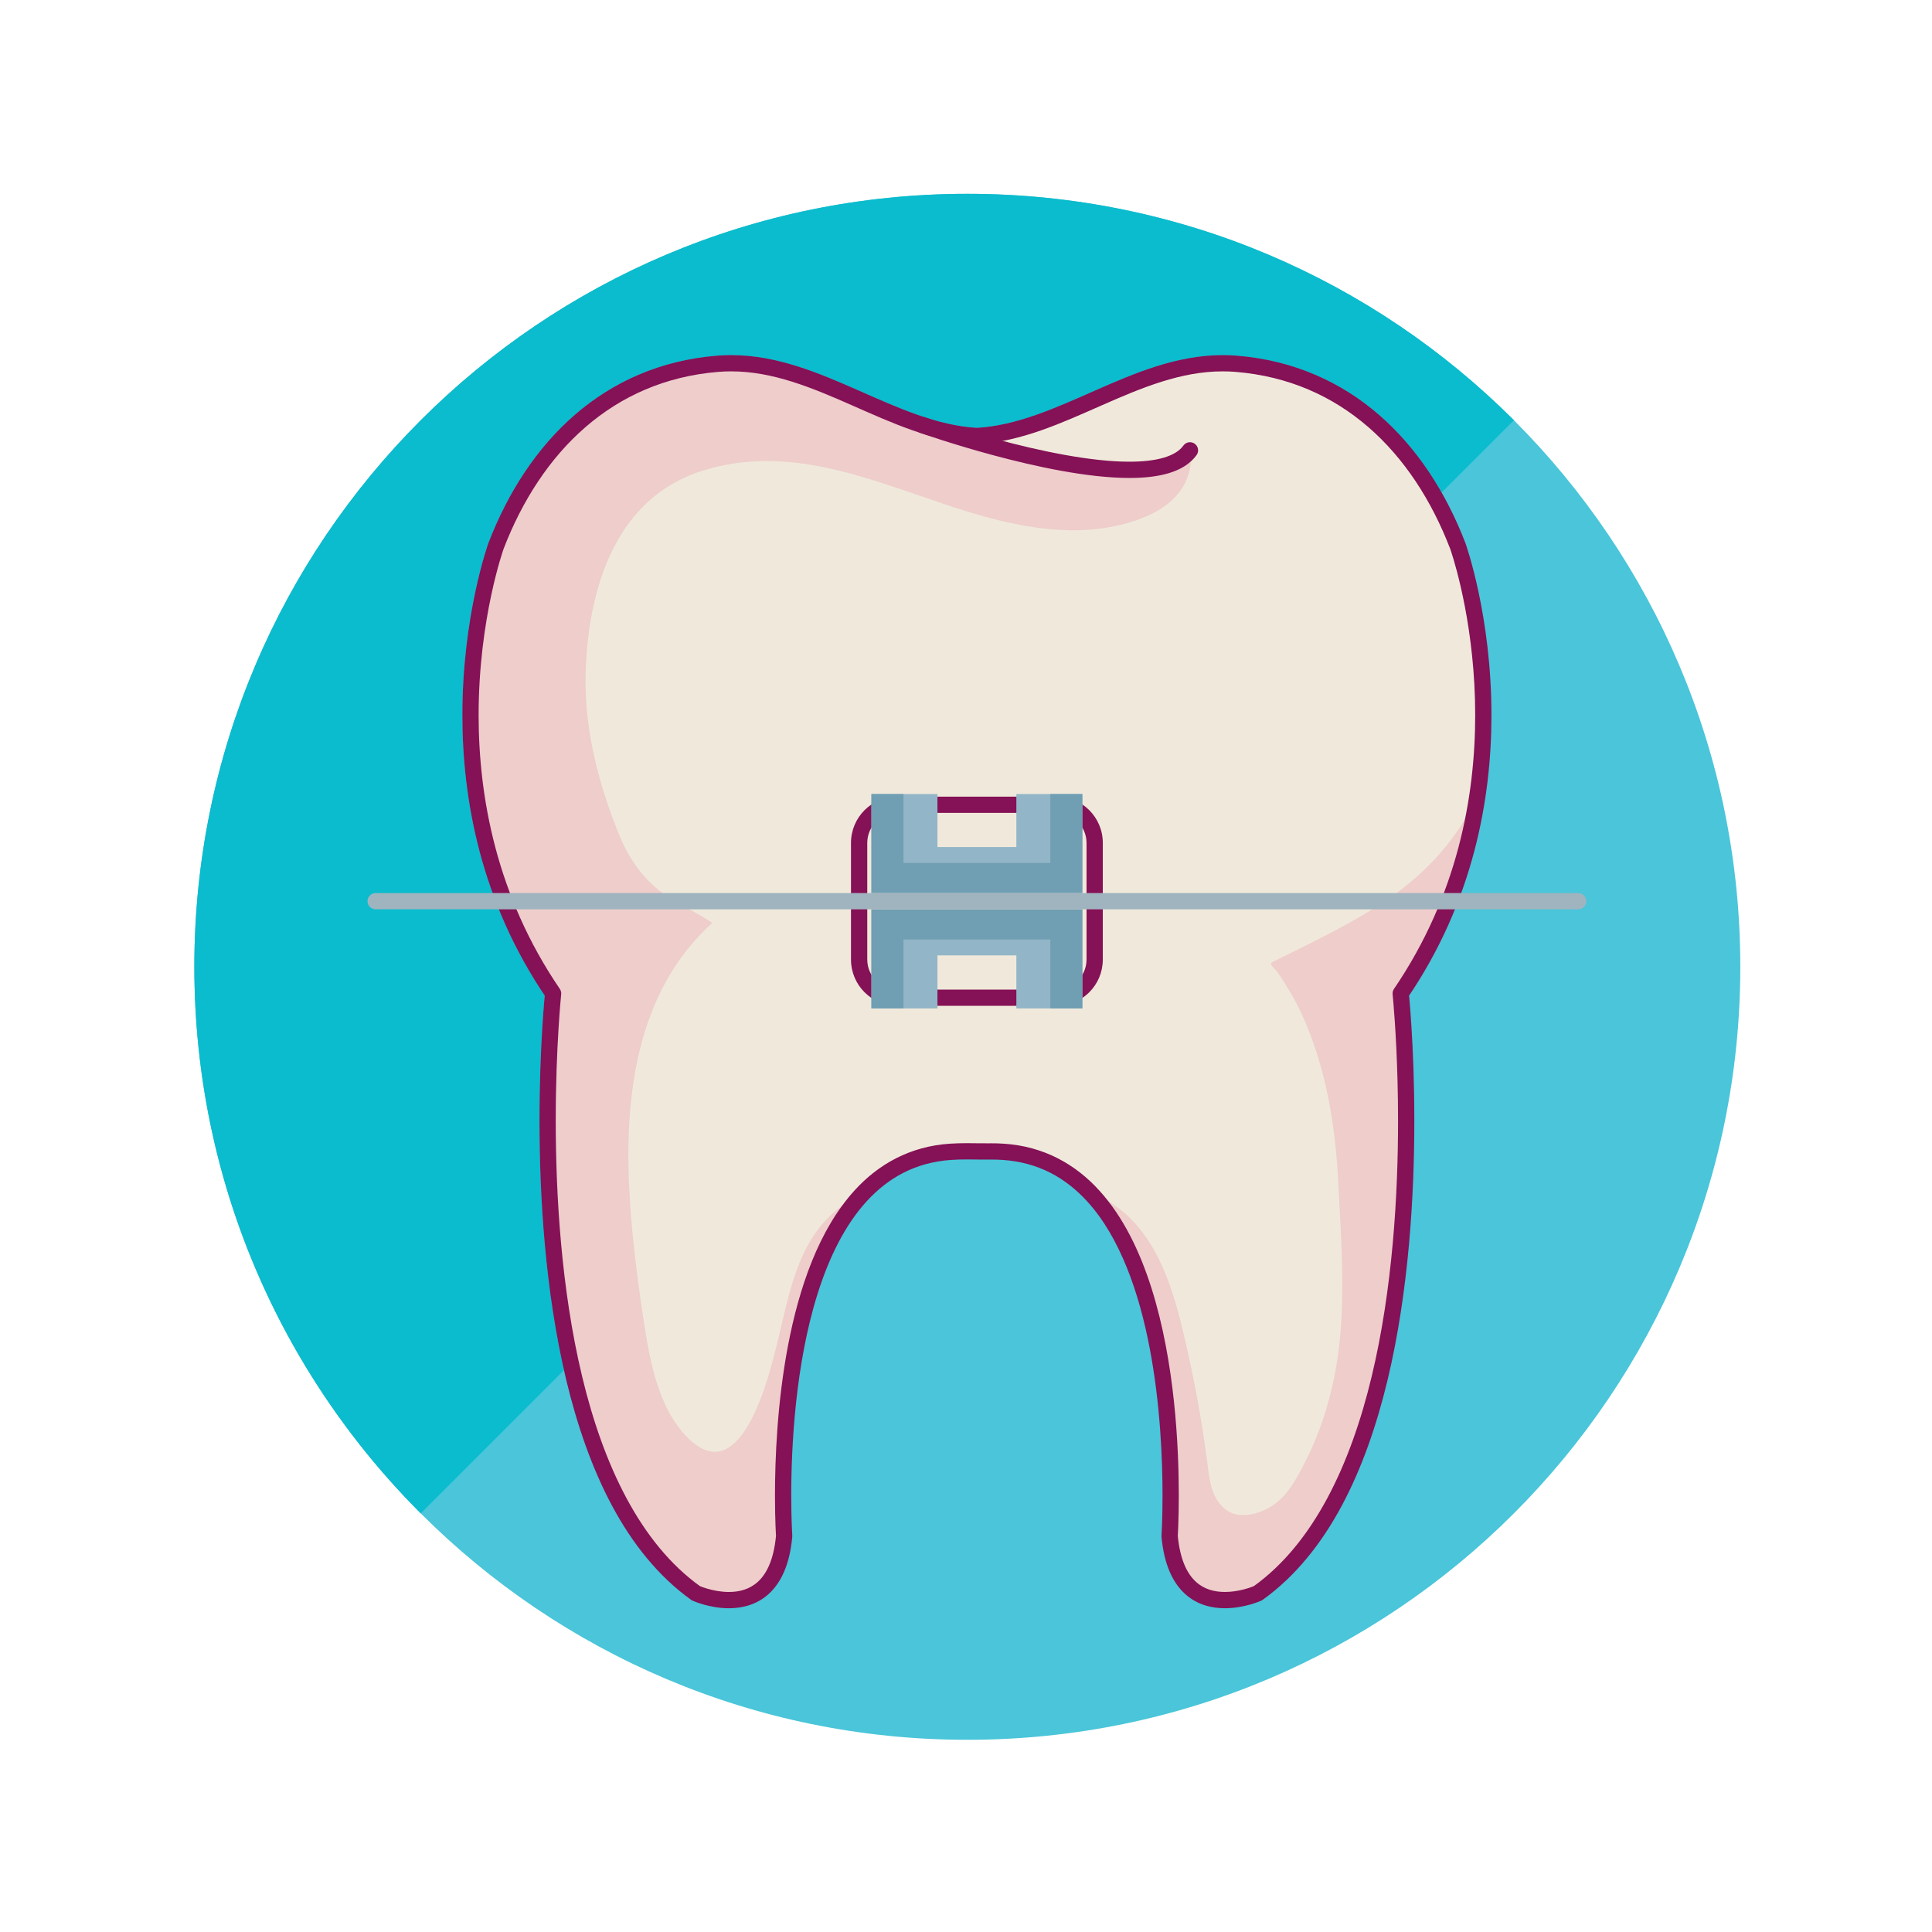 <?xml version="1.0" encoding="UTF-8" standalone="no"?>
<!DOCTYPE svg PUBLIC "-//W3C//DTD SVG 1.1//EN" "http://www.w3.org/Graphics/SVG/1.1/DTD/svg11.dtd">
<svg width="100%" height="100%" viewBox="0 0 100 100" version="1.1" xmlns="http://www.w3.org/2000/svg" xmlns:xlink="http://www.w3.org/1999/xlink" xml:space="preserve" xmlns:serif="http://www.serif.com/" style="fill-rule:evenodd;clip-rule:evenodd;stroke-linejoin:round;stroke-miterlimit:2;">
    <g transform="matrix(1,0,0,1,-100,0)">
        <g>
            <g transform="matrix(0.842,0,0,0.842,-142.428,-129.447)">
                <path d="M394.9,213.17C394.9,239.411 373.626,260.687 347.383,260.687C321.139,260.687 299.866,239.411 299.866,213.17C299.866,186.926 321.139,165.653 347.383,165.653C373.626,165.653 394.9,186.926 394.9,213.17Z" style="fill:rgb(74,197,217);fill-rule:nonzero;"/>
            </g>
            <g transform="matrix(0.842,0,0,0.842,-142.428,-129.447)">
                <path d="M301.927,227.055C301.925,227.05 301.924,227.045 301.922,227.04C301.924,227.045 301.925,227.049 301.927,227.055ZM301.916,227.02C300.658,222.885 299.949,218.511 299.873,213.983C299.949,218.51 300.659,222.886 301.916,227.02ZM299.872,213.922C299.869,213.75 299.868,213.577 299.867,213.405C299.868,213.578 299.869,213.75 299.872,213.922ZM380.983,179.57C372.384,170.971 360.504,165.653 347.383,165.653L347.385,165.653C360.506,165.653 372.385,170.971 380.984,179.569" style="fill:rgb(163,212,222);fill-rule:nonzero;"/>
            </g>
            <g transform="matrix(0.842,0,0,0.842,-142.428,-129.447)">
                <path d="M313.784,246.769C308.35,241.335 304.227,234.593 301.927,227.055C301.925,227.049 301.924,227.045 301.922,227.04C301.92,227.033 301.918,227.027 301.916,227.02C300.659,222.886 299.949,218.51 299.873,213.983C299.873,213.962 299.872,213.943 299.872,213.922C299.869,213.75 299.868,213.578 299.867,213.405C299.866,213.327 299.866,213.249 299.866,213.17C299.866,186.926 321.143,165.653 347.385,165.653C360.504,165.653 372.384,170.971 380.983,179.57L376.539,184.014C375.498,182.18 374.214,180.558 372.685,179.233C370.34,177.201 367.413,175.882 363.957,175.601C363.667,175.578 363.379,175.566 363.093,175.566L363.085,175.566C360.259,175.569 357.713,176.655 355.253,177.736C352.801,178.818 350.428,179.896 347.973,180.038C345.516,179.896 343.142,178.819 340.69,177.736C338.23,176.655 335.685,175.568 332.859,175.566L332.855,175.566C332.568,175.566 332.279,175.577 331.987,175.602C328.532,175.882 325.604,177.201 323.259,179.233C320.912,181.266 319.142,184.001 317.942,187.121L317.938,187.131C317.926,187.167 316.342,191.568 316.342,197.702C316.341,202.768 317.427,209.028 321.405,214.941C321.335,215.686 321.083,218.639 321.083,222.619C321.083,227.008 321.387,232.645 322.587,237.966L313.784,246.769Z" style="fill:rgb(10,188,205);fill-rule:nonzero;"/>
            </g>
            <g transform="matrix(0.842,0,0,0.842,-142.428,-129.447)">
                <path d="M348.116,224.518C348.29,224.518 348.463,224.52 348.637,224.52C348.951,224.518 349.27,224.518 349.584,224.541C361.338,225.32 359.819,248.165 359.819,248.165C360.346,253.896 365.245,251.679 365.245,251.679C377.005,243.263 374.024,214.81 374.024,214.81C382.802,201.934 377.537,187.302 377.535,187.301C375.182,181.184 370.622,176.646 363.917,176.1C358.161,175.629 353.426,180.233 347.973,180.539C342.518,180.233 337.782,175.629 332.028,176.1C325.323,176.646 320.761,181.184 318.409,187.301C318.409,187.302 313.142,201.934 321.92,214.81C321.92,214.81 318.941,243.263 330.698,251.679C330.698,251.679 335.6,253.896 336.124,248.165C336.124,248.165 334.605,225.32 346.358,224.541C346.944,224.501 347.529,224.511 348.116,224.518Z" style="fill:rgb(240,233,219);fill-rule:nonzero;"/>
            </g>
            <g transform="matrix(0.842,0,0,0.842,-142.428,-129.447)">
                <path d="M340.999,227.065C340.786,227.166 340.572,227.278 340.366,227.398C337.002,229.385 336.544,232.872 335.68,236.363C335.189,238.329 333.503,245.356 330.241,242.162C328.338,240.297 327.841,237.239 327.458,234.717C327.042,231.965 326.695,229.163 326.583,226.383C326.348,220.605 327.233,214.519 331.707,210.47C330.634,209.734 329.394,209.254 328.386,208.432C327.249,207.509 326.475,206.294 325.933,204.939C324.658,201.762 323.794,198.353 323.925,194.908C324.116,189.855 325.775,184.343 331.11,182.673C336.311,181.044 341.146,183.114 346.031,184.748C349.184,185.803 352.692,186.74 356.038,186.157C358.37,185.75 360.907,184.687 361.124,182.129C358.91,183.286 355.979,183.146 353.622,182.729C351.698,182.388 349.519,181.802 347.937,180.535C342.496,180.21 337.77,175.632 332.028,176.1C325.323,176.646 320.761,181.184 318.409,187.301C318.409,187.302 313.142,201.934 321.92,214.81C321.92,214.81 318.941,243.263 330.698,251.679C330.698,251.679 335.6,253.896 336.124,248.165C336.124,248.165 335.128,233.171 340.999,227.065Z" style="fill:rgb(238,205,203);fill-rule:nonzero;"/>
            </g>
            <g transform="matrix(0.842,0,0,0.842,-142.428,-129.447)">
                <path d="M378.75,202.557C378.612,202.895 378.459,203.228 378.283,203.554C376.955,206.017 374.947,207.949 372.594,209.439C370.936,210.485 369.19,211.372 367.432,212.238C367.028,212.437 366.623,212.633 366.221,212.834C365.828,213.028 366.229,213.164 366.508,213.582C367.038,214.376 367.538,215.197 367.935,216.066C369.454,219.384 370.017,222.968 370.196,226.589C370.387,230.462 370.722,234.559 369.94,238.384C369.568,240.197 369.003,241.926 368.165,243.576C367.663,244.562 367.06,245.728 366.079,246.33C365.262,246.833 364.008,247.189 363.185,246.469C362.328,245.72 362.258,244.593 362.12,243.531C361.8,241.04 361.324,238.499 360.757,236.056C360.193,233.626 359.463,230.957 357.782,229.037C356.955,228.086 355.997,227.452 354.952,227.074C360.813,233.187 359.819,248.165 359.819,248.165C360.346,253.896 365.245,251.679 365.245,251.679C377.005,243.263 374.024,214.81 374.024,214.81C376.807,210.726 378.176,206.47 378.75,202.557Z" style="fill:rgb(238,205,203);fill-rule:nonzero;"/>
            </g>
            <g transform="matrix(0.842,0,0,0.842,-142.428,-129.447)">
                <path d="M348.116,224.518L348.116,225.018C348.286,225.018 348.459,225.02 348.637,225.02L348.64,225.02L348.848,225.019C349.088,225.019 349.321,225.023 349.546,225.04L349.551,225.04C351.754,225.19 353.425,226.136 354.763,227.602C356.767,229.799 357.947,233.206 358.596,236.623C359.248,240.038 359.383,243.453 359.383,245.664C359.383,246.426 359.367,247.045 359.351,247.473C359.336,247.901 359.32,248.132 359.32,248.132L359.321,248.211C359.475,249.904 360.009,251.027 360.762,251.714C361.514,252.401 362.432,252.602 363.217,252.6C364.439,252.597 365.416,252.147 365.451,252.135L365.536,252.086C369.594,249.173 371.895,244.06 373.216,238.572C374.533,233.079 374.86,227.18 374.861,222.624C374.861,218.005 374.522,214.77 374.521,214.758L374.024,214.81L374.437,215.092C378.498,209.135 379.603,202.81 379.602,197.701C379.601,191.568 378.017,187.166 378.005,187.131L378.002,187.121C376.801,184.001 375.032,181.266 372.685,179.233C370.34,177.201 367.413,175.882 363.957,175.601C363.664,175.577 363.373,175.566 363.085,175.566C360.259,175.569 357.713,176.655 355.253,177.736C352.791,178.823 350.41,179.904 347.945,180.04L347.973,180.539L348.001,180.04C345.534,179.904 343.152,178.823 340.69,177.736C338.23,176.655 335.685,175.568 332.859,175.566C332.571,175.566 332.28,175.577 331.987,175.602C328.532,175.882 325.604,177.201 323.259,179.233C320.912,181.266 319.142,184.001 317.942,187.121L317.938,187.131C317.926,187.167 316.342,191.568 316.342,197.702C316.341,202.811 317.446,209.135 321.507,215.092L321.92,214.81L321.423,214.758C321.421,214.77 321.083,218.003 321.083,222.619C321.083,227.174 321.411,233.075 322.728,238.569C324.048,244.058 326.349,249.172 330.407,252.086L330.492,252.134C330.527,252.147 331.504,252.597 332.726,252.601C333.511,252.602 334.429,252.401 335.181,251.714C335.934,251.027 336.468,249.904 336.621,248.211L336.622,248.132C336.622,248.131 336.607,247.901 336.591,247.473C336.575,247.046 336.559,246.427 336.559,245.665C336.558,242.718 336.801,237.626 338.183,233.254C338.872,231.068 339.844,229.068 341.178,227.602C342.517,226.136 344.188,225.19 346.391,225.04C346.716,225.018 347.044,225.011 347.377,225.011C347.619,225.011 347.863,225.014 348.109,225.018L348.116,225.018L348.116,224.518L348.123,224.018C347.876,224.015 347.627,224.011 347.377,224.011C347.031,224.011 346.68,224.018 346.324,224.042C343.858,224.202 341.907,225.307 340.438,226.93C338.232,229.366 337.037,232.927 336.364,236.436C335.694,239.946 335.56,243.413 335.559,245.665C335.559,247.216 335.624,248.19 335.625,248.199L336.124,248.165L335.625,248.12C335.483,249.657 335.025,250.502 334.507,250.975C333.988,251.448 333.355,251.599 332.726,251.601C332.242,251.601 331.777,251.506 331.438,251.409C331.269,251.361 331.131,251.312 331.038,251.277L330.933,251.236L330.904,251.223L330.698,251.679L330.989,251.272C327.244,248.6 324.987,243.715 323.7,238.336C322.411,232.962 322.082,227.125 322.082,222.619C322.082,220.335 322.166,218.393 322.25,217.023C322.292,216.338 322.334,215.796 322.365,215.426C322.397,215.057 322.417,214.862 322.417,214.862C322.429,214.745 322.399,214.625 322.333,214.528C318.413,208.779 317.342,202.672 317.341,197.702C317.341,194.721 317.728,192.155 318.114,190.337C318.307,189.429 318.5,188.708 318.643,188.216C318.716,187.97 318.775,187.781 318.816,187.655L318.864,187.513L318.879,187.47L318.409,187.301L318.875,187.48C320.027,184.484 321.715,181.892 323.913,179.99C326.113,178.087 328.82,176.865 332.069,176.598C332.334,176.576 332.597,176.566 332.859,176.566C335.418,176.563 337.834,177.568 340.287,178.651C342.739,179.727 345.221,180.882 347.945,181.038L348.001,181.038C350.723,180.882 353.205,179.727 355.656,178.651C358.109,177.568 360.525,176.563 363.085,176.566C363.347,176.566 363.61,176.576 363.876,176.598C367.125,176.865 369.831,178.087 372.031,179.99C374.229,181.892 375.916,184.484 377.068,187.48L377.535,187.301L377.065,187.47C377.065,187.47 377.086,187.529 377.127,187.655C377.417,188.537 378.603,192.485 378.603,197.701C378.602,202.671 377.53,208.778 373.611,214.528C373.544,214.625 373.514,214.745 373.527,214.862C373.527,214.862 373.547,215.057 373.578,215.427C373.672,216.537 373.861,219.197 373.861,222.624C373.862,227.13 373.533,232.966 372.243,238.339C370.956,243.717 368.699,248.6 364.954,251.272L365.245,251.679L365.039,251.223L365.01,251.235C364.852,251.304 364.064,251.603 363.217,251.6C362.588,251.599 361.955,251.448 361.436,250.975C360.918,250.502 360.46,249.657 360.317,248.12L359.819,248.165L360.318,248.198C360.319,248.189 360.383,247.216 360.383,245.664C360.381,242.661 360.146,237.5 358.713,232.953C357.994,230.679 356.976,228.552 355.504,226.93C354.035,225.307 352.084,224.202 349.617,224.042L349.622,224.043C349.357,224.023 349.098,224.019 348.848,224.019L348.633,224.02L348.637,224.02C348.467,224.02 348.293,224.018 348.116,224.018L348.116,224.518L348.123,224.018L348.116,224.518Z" style="fill:rgb(133,17,86);fill-rule:nonzero;"/>
            </g>
            <g transform="matrix(0.842,0,0,0.842,-142.428,-129.447)">
                <path d="M344.464,180.34C344.472,180.343 346.418,181.034 348.995,181.727C351.574,182.419 354.773,183.117 357.348,183.119C358.235,183.119 359.051,183.037 359.758,182.827C360.461,182.617 361.073,182.27 361.476,181.713C361.637,181.489 361.586,181.177 361.363,181.015C361.138,180.854 360.826,180.904 360.665,181.128C360.438,181.445 360.044,181.697 359.471,181.868C358.902,182.039 358.171,182.12 357.348,182.119C354.949,182.122 351.789,181.445 349.254,180.761C347.985,180.42 346.869,180.078 346.072,179.823C345.673,179.695 345.354,179.588 345.135,179.514C344.915,179.439 344.799,179.398 344.799,179.398C344.538,179.305 344.252,179.441 344.16,179.702C344.068,179.962 344.204,180.248 344.464,180.34Z" style="fill:rgb(133,17,86);fill-rule:nonzero;"/>
            </g>
            <g transform="matrix(0.842,0,0,0.842,-142.428,-129.447)">
                <path d="M355.711,212.727L354.711,212.727C354.709,213.742 353.886,214.567 352.87,214.569L343.074,214.569C342.059,214.567 341.234,213.741 341.232,212.727L341.232,205.55C341.234,204.533 342.058,203.711 343.074,203.709L352.87,203.709C353.887,203.711 354.709,204.533 354.711,205.55L354.711,212.727L355.711,212.727L355.711,205.55C355.711,203.98 354.44,202.709 352.87,202.709L343.074,202.709C341.505,202.709 340.233,203.98 340.232,205.55L340.232,212.727C340.233,214.295 341.505,215.568 343.074,215.568L352.87,215.568C354.441,215.568 355.71,214.294 355.711,212.727Z" style="fill:rgb(133,17,86);fill-rule:nonzero;"/>
            </g>
            <g transform="matrix(0.842,0,0,0.842,-142.428,-129.447)">
                <path d="M350.397,202.548L350.397,205.808L345.547,205.808L345.547,202.548L341.487,202.548L341.487,208.633L354.455,208.633L354.455,202.548L350.397,202.548Z" style="fill:rgb(146,182,199);fill-rule:nonzero;"/>
            </g>
            <g transform="matrix(0.842,0,0,0.842,-142.428,-129.447)">
                <path d="M354.455,208.633L341.487,208.633L341.487,202.548L343.458,202.548L343.458,206.785L352.486,206.785L352.486,202.548L354.455,202.548L354.455,208.633Z" style="fill:rgb(112,158,179);fill-rule:nonzero;"/>
            </g>
            <g transform="matrix(0.842,0,0,0.842,-142.428,-129.447)">
                <path d="M345.547,215.728L345.547,212.468L350.397,212.468L350.397,215.728L354.455,215.728L354.455,209.643L341.487,209.643L341.487,215.728L345.547,215.728Z" style="fill:rgb(146,182,199);fill-rule:nonzero;"/>
            </g>
            <g transform="matrix(0.842,0,0,0.842,-142.428,-129.447)">
                <path d="M354.455,215.728L352.486,215.728L352.486,211.492L343.458,211.492L343.458,215.728L341.487,215.728L341.487,209.643L354.455,209.643L354.455,215.728Z" style="fill:rgb(112,158,179);fill-rule:nonzero;"/>
            </g>
            <g transform="matrix(0.842,0,0,0.842,-142.428,-129.447)">
                <path d="M311.011,209.637L384.933,209.637C385.209,209.637 385.433,209.414 385.433,209.137C385.433,208.861 385.209,208.637 384.933,208.637L311.011,208.637C310.734,208.637 310.511,208.861 310.511,209.137C310.511,209.414 310.734,209.637 311.011,209.637Z" style="fill:rgb(160,180,191);fill-rule:nonzero;"/>
            </g>
        </g>
    </g>
</svg>
